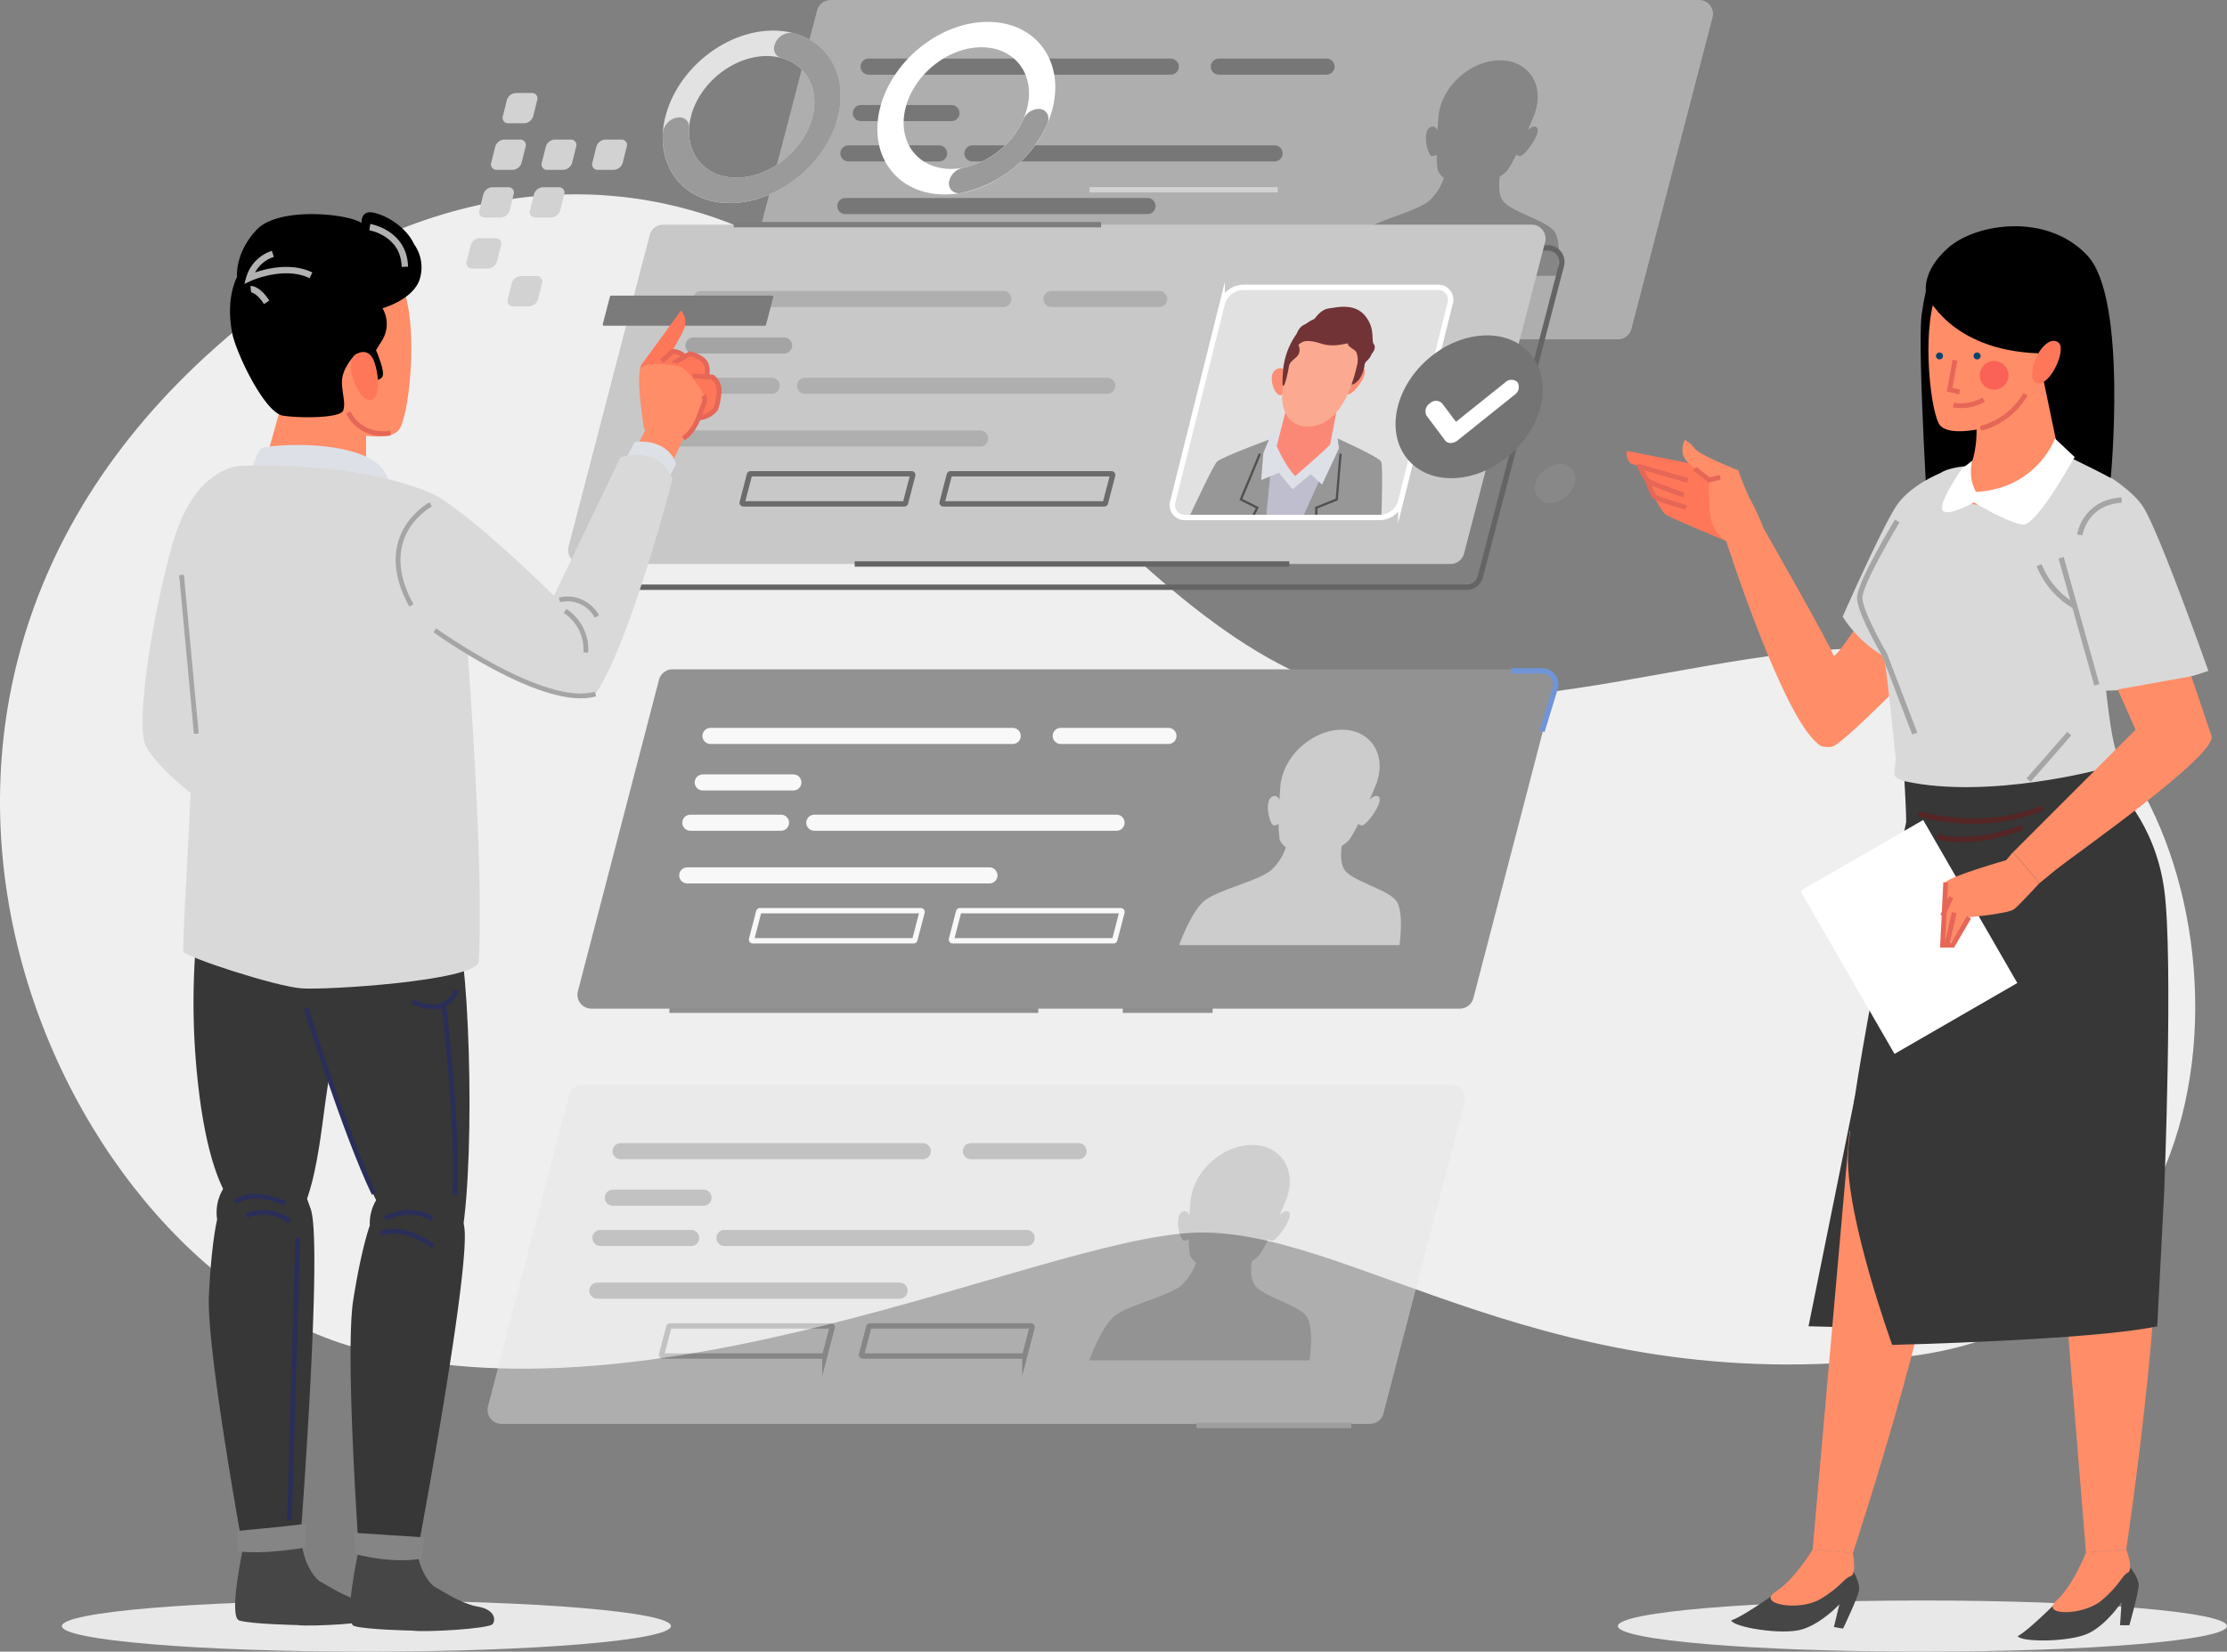 <svg id="Influence_" data-name="Influence " xmlns="http://www.w3.org/2000/svg" width="476.626" height="353.583" viewBox="0 0 476.626 353.583">
  <rect x="0" y="0" width="476.626" height="353.583" fill="#808080" stroke="none"/>
  <g id="Group_6538" data-name="Group 6538">
    <path id="Path_8231" data-name="Path 8231" d="M142.074,127.173s43.485-38.053,96.934-19.927S334.132,207.8,385.77,210.522s99.655-25.369,140.42-.91,48.017,130.456-29.9,141.329-121.393-28.08-154.915-26.27S226.324,367.247,162,349.13,39.7,205.99,142.074,127.173Z" transform="translate(-86.326 -60.754)" fill="#efefef"/>
    <g id="Group_6537" data-name="Group 6537" transform="translate(13.242)">
      <g id="Group_6516" data-name="Group 6516" transform="translate(86.583)">
        <g id="Group_6492" data-name="Group 6492" transform="translate(57.593)" opacity="0.46">
          <path id="Path_8232" data-name="Path 8232" d="M456.88,126.98H271a2.979,2.979,0,0,1-2.885-3.734l17.354-66.67a2.991,2.991,0,0,1,2.885-2.235h185.88a2.979,2.979,0,0,1,2.885,3.734l-17.354,66.67A2.976,2.976,0,0,1,456.88,126.98Z" transform="translate(-268.016 -54.34)" fill="#e4e4e4"/>
          <g id="Group_6491" data-name="Group 6491" transform="translate(23.501 14.261)">
            <line id="Line_410" data-name="Line 410" x2="64.678" transform="translate(4.973)" fill="none" stroke="#6e6e6e" stroke-linecap="round" stroke-linejoin="round" stroke-miterlimit="10" stroke-width="3.445"/>
            <line id="Line_411" data-name="Line 411" x2="64.678" transform="translate(0 29.848)" fill="none" stroke="#6e6e6e" stroke-linecap="round" stroke-linejoin="round" stroke-miterlimit="10" stroke-width="3.445"/>
            <line id="Line_412" data-name="Line 412" x2="64.678" transform="translate(27.197 18.576)" fill="none" stroke="#6e6e6e" stroke-linecap="round" stroke-linejoin="round" stroke-miterlimit="10" stroke-width="3.445"/>
            <line id="Line_413" data-name="Line 413" x2="19.399" transform="translate(3.318 9.946)" fill="none" stroke="#6e6e6e" stroke-linecap="round" stroke-linejoin="round" stroke-miterlimit="10" stroke-width="3.445"/>
            <line id="Line_414" data-name="Line 414" x2="19.408" transform="translate(0.658 18.576)" fill="none" stroke="#6e6e6e" stroke-linecap="round" stroke-linejoin="round" stroke-miterlimit="10" stroke-width="3.445"/>
            <line id="Line_415" data-name="Line 415" x2="23.055" transform="translate(79.935)" fill="none" stroke="#6e6e6e" stroke-linecap="round" stroke-linejoin="round" stroke-miterlimit="10" stroke-width="3.445"/>
            <path id="Path_8233" data-name="Path 8233" d="M395.091,120.426H360.669a.267.267,0,0,1-.26-.329l1.542-5.918a.278.278,0,0,1,.26-.2h34.423a.267.267,0,0,1,.26.329l-1.542,5.918A.278.278,0,0,1,395.091,120.426Z" transform="translate(-303.858 -76.568)" fill="none" stroke="#6e6e6e" stroke-miterlimit="10" stroke-width="1.148"/>
            <path id="Path_8234" data-name="Path 8234" d="M345.7,120.426H311.279a.267.267,0,0,1-.26-.329l1.542-5.918a.278.278,0,0,1,.26-.2h34.423a.267.267,0,0,1,.26.329l-1.542,5.918A.27.27,0,0,1,345.7,120.426Z" transform="translate(-297.26 -76.568)" fill="none" stroke="#6e6e6e" stroke-miterlimit="10" stroke-width="1.148"/>
          </g>
          <path id="Path_8235" data-name="Path 8235" d="M463.106,105.865c-1.767-2.348-8.924-4.063-10.9-6.411-1.014-1.2-1.014-3.431-.771-5.328a7.478,7.478,0,0,0,1.638-1.317A29.966,29.966,0,0,0,455,89.394a1.113,1.113,0,0,0,.823.347c.936-.026,4.514-4.9,3.6-6.03-.529-.641-1.378-.087-2.01.511.944-2.166,1.611-3.83,1.611-3.83h-.035c.087-.277.173-.546.243-.832,1.421-5.692-2.045-10.31-7.737-10.31s-11.463,4.618-12.884,10.31c-.069.277-.121.555-.173.832H438.4s-.165,1.664-.295,3.83c-.338-.6-.91-1.161-1.759-.511-1.482,1.126-.338,6,.589,6.03a1.8,1.8,0,0,0,1-.347,20.631,20.631,0,0,0,.234,3.414,4.186,4.186,0,0,0,1.317,1.62,11.567,11.567,0,0,1-3.31,5.025c-3.154,2.348-11.159,4.063-14.1,6.411-2.643,2.114-5,8.292-5.441,9.5h47.168C463.972,114.156,464.691,107.979,463.106,105.865Z" transform="translate(-287.87 -56.332)" fill="#8d8d8d"/>
        </g>
        <g id="Group_6498" data-name="Group 6498" transform="translate(21.767 48.095)">
          <g id="Group_6493" data-name="Group 6493">
            <path id="Path_8236" data-name="Path 8236" d="M419.55,188.23H233.67a2.979,2.979,0,0,1-2.885-3.734l17.354-66.67a2.991,2.991,0,0,1,2.885-2.235H436.9a2.979,2.979,0,0,1,2.885,3.734l-17.354,66.67A2.976,2.976,0,0,1,419.55,188.23Z" transform="translate(-227.203 -110.617)" fill="none" stroke="#646464" stroke-miterlimit="10" stroke-width="1.148"/>
            <path id="Path_8237" data-name="Path 8237" d="M415.53,182.49H229.65a2.979,2.979,0,0,1-2.885-3.734l17.354-66.67A2.991,2.991,0,0,1,247,109.85h185.88a2.979,2.979,0,0,1,2.885,3.734l-17.354,66.67A2.976,2.976,0,0,1,415.53,182.49Z" transform="translate(-226.666 -109.85)" fill="#c8c8c8"/>
            <line id="Line_416" data-name="Line 416" x2="93.035" transform="translate(61.319 72.64)" fill="none" stroke="#646464" stroke-miterlimit="10" stroke-width="1.148"/>
            <line id="Line_417" data-name="Line 417" x2="78.618" transform="translate(35.44)" fill="none" stroke="#7d7d7d" stroke-miterlimit="10" stroke-width="1.148"/>
          </g>
          <g id="Group_6497" data-name="Group 6497" transform="translate(129.339 13.429)">
            <path id="Path_8238" data-name="Path 8238" d="M420.466,174.606h-41.8a2.634,2.634,0,0,1-2.617-3.483l10.544-42.29a4.753,4.753,0,0,1,4.349-3.483h41.8a2.634,2.634,0,0,1,2.617,3.483l-10.544,42.29A4.753,4.753,0,0,1,420.466,174.606Z" transform="translate(-375.947 -125.35)" fill="#e1e1e1"/>
            <g id="Group_6496" data-name="Group 6496" transform="translate(3.451 4.151)">
              <path id="Path_8239" data-name="Path 8239" d="M400.49,179.747l3.656-14.668-6-2.539s-11.177,4.089-12.13,5.077c-.8.832-4.809,9.383-6.091,12.13h20.56Z" transform="translate(-379.93 -134.469)" fill="#979797"/>
              <path id="Path_8240" data-name="Path 8240" d="M424.373,179.747c.1-2.747.347-11.307-.035-12.13-.459-.988-9.591-5.077-9.591-5.077l-7.261,2.539-3.656,14.668Z" transform="translate(-383.123 -134.469)" fill="#979797"/>
              <path id="Path_8241" data-name="Path 8241" d="M406.822,180.442l5.736-12.7-12.312.71-1.2,11.991Z" transform="translate(-382.484 -135.164)" fill="#bebecf"/>
              <path id="Path_8242" data-name="Path 8242" d="M402.765,159.353l-2.677,1.689-1.759,4.237-.459,5.779,3.778-1.551,2.928,3.526,3.907-3.24,2.4,2.253,3.63-7.754-.641-4.8-1.516-.7Z" transform="translate(-382.327 -133.968)" fill="#dee0e8"/>
              <g id="Group_6495" data-name="Group 6495" transform="translate(17.801)">
                <path id="Path_8243" data-name="Path 8243" d="M403.936,146.442a1.707,1.707,0,0,0-2.747-.684c-1.845,1.36.312,6.611,1.655,5.034S403.936,146.442,403.936,146.442Z" transform="translate(-400.475 -132.165)" fill="#fb8e74"/>
                <path id="Path_8244" data-name="Path 8244" d="M419.516,146.3s1.75-2.166,3.076-.953-3.024,6.767-3.743,5.285S419.516,146.3,419.516,146.3Z" transform="translate(-402.903 -132.123)" fill="#fb8e74"/>
                <g id="Group_6494" data-name="Group 6494" transform="translate(1.061 19.467)">
                  <path id="Path_8245" data-name="Path 8245" d="M413.145,162.626l1.889-10.016-10.925.944-2.409,9.4s1.906,4.453,3.96,6.429C405.651,169.392,412,163.9,413.145,162.626Z" transform="translate(-401.7 -152.61)" fill="#fb8877"/>
                </g>
                <path id="Path_8246" data-name="Path 8246" d="M422.352,140.269c-.407,1.222-1.412,1.525-1.482,2.235a7.068,7.068,0,0,1-1.222,3.249,5.6,5.6,0,0,1-1.048.91s-9.375,2.643-14.131-1.014a8.116,8.116,0,0,1,.017-3.041c.321-1.638-.477-1.932.451-2.738a3.03,3.03,0,0,0,1.222-2.435,3.877,3.877,0,0,1,1.04-2.946c.953-.91,1.8-.606,2.729-1.421,0,0,1.369-2.3,3.171-2.556s5.614-1.222,7.876,1.568,1.222,5.224,1.871,6.091S422.352,140.269,422.352,140.269Z" transform="translate(-400.991 -130.141)" fill="#713336"/>
                <path id="Path_8247" data-name="Path 8247" d="M404.209,143.151s-4.427,12.182,3.908,13.1c7.365.173,9.972-8.811,11.029-13.421s.4-9.427-5.493-9.271S404.85,140.43,404.209,143.151Z" transform="translate(-400.817 -130.597)" fill="#fba990"/>
                <path id="Path_8248" data-name="Path 8248" d="M406.535,138.6a2.233,2.233,0,0,1,.043,1.958c-.5.988-1.88,1.36-2.079,2.66s-.806,4-1.178,4.124-.1-2.643-.043-3.587a15.946,15.946,0,0,1,2.729-7.339c1.967-2.487,3.18-3.535,6.68-4.1s6.152.9,7.122,3.041-.581,7.572-.581,7.572.234-2.582-.632-3.188-1.586-1.057-1.438-1.412-2.773.927-5.684-.009-3.856-.511-4.332-.208A1.965,1.965,0,0,0,406.535,138.6Z" transform="translate(-400.83 -130.416)" fill="#713336"/>
              </g>
              <path id="Path_8249" data-name="Path 8249" d="M396.914,166.44c-.069.286-4.064,9.8-4.064,9.8L396.359,178l-.988,1.975" transform="translate(-381.656 -134.99)" fill="none" stroke="#515151" stroke-miterlimit="10" stroke-width="0.488"/>
              <path id="Path_8250" data-name="Path 8250" d="M416.686,166.44c-.069.286-.823,9.8-.823,9.8L411.47,178v1.975" transform="translate(-384.143 -134.99)" fill="none" stroke="#515151" stroke-miterlimit="10" stroke-width="0.488"/>
            </g>
          </g>
          <path id="Path_8251" data-name="Path 8251" d="M420.466,174.606h-41.8a2.634,2.634,0,0,1-2.617-3.483l10.544-42.29a4.753,4.753,0,0,1,4.349-3.483h41.8a2.634,2.634,0,0,1,2.617,3.483l-10.544,42.29A4.753,4.753,0,0,1,420.466,174.606Z" transform="translate(-246.608 -111.921)" fill="none" stroke="#fff" stroke-miterlimit="10" stroke-width="1.148"/>
          <line id="Line_418" data-name="Line 418" x2="64.678" transform="translate(28.482 15.916)" fill="none" stroke="#afafaf" stroke-linecap="round" stroke-linejoin="round" stroke-miterlimit="10" stroke-width="3.445"/>
          <line id="Line_419" data-name="Line 419" x2="64.686" transform="translate(23.501 45.773)" fill="none" stroke="#afafaf" stroke-linecap="round" stroke-linejoin="round" stroke-miterlimit="10" stroke-width="3.445"/>
          <line id="Line_420" data-name="Line 420" x2="64.678" transform="translate(50.706 34.492)" fill="none" stroke="#afafaf" stroke-linecap="round" stroke-linejoin="round" stroke-miterlimit="10" stroke-width="3.445"/>
          <line id="Line_421" data-name="Line 421" x2="19.408" transform="translate(26.819 25.871)" fill="none" stroke="#a4a4a4" stroke-linecap="round" stroke-linejoin="round" stroke-miterlimit="10" stroke-width="3.445"/>
          <line id="Line_422" data-name="Line 422" x2="19.399" transform="translate(24.168 34.492)" fill="none" stroke="#afafaf" stroke-linecap="round" stroke-linejoin="round" stroke-miterlimit="10" stroke-width="3.445"/>
          <line id="Line_423" data-name="Line 423" x2="23.047" transform="translate(103.444 15.916)" fill="none" stroke="#afafaf" stroke-linecap="round" stroke-linejoin="round" stroke-miterlimit="10" stroke-width="3.445"/>
          <path id="Path_8252" data-name="Path 8252" d="M353.741,177.846H319.319a.267.267,0,0,1-.26-.329L320.6,171.6a.278.278,0,0,1,.26-.2h34.423a.267.267,0,0,1,.26.329L354,177.647A.268.268,0,0,1,353.741,177.846Z" transform="translate(-239.007 -118.072)" fill="none" stroke="#6b6b6b" stroke-miterlimit="10" stroke-width="1.148"/>
          <path id="Path_8253" data-name="Path 8253" d="M304.361,177.846H269.939a.267.267,0,0,1-.26-.329l1.542-5.918a.278.278,0,0,1,.26-.2H305.9a.267.267,0,0,1,.26.329l-1.542,5.918A.268.268,0,0,1,304.361,177.846Z" transform="translate(-232.411 -118.072)" fill="none" stroke="#6b6b6b" stroke-miterlimit="10" stroke-width="1.148"/>
        </g>
        <line id="Line_424" data-name="Line 424" x2="40.297" transform="translate(133.338 40.626)" fill="none" stroke="#d2d2d2" stroke-miterlimit="10" stroke-width="1.148"/>
        <g id="Group_6500" data-name="Group 6500" transform="translate(23.759 143.287)">
          <path id="Path_8254" data-name="Path 8254" d="M417.83,292.36H231.95a2.979,2.979,0,0,1-2.885-3.734l17.354-66.67a2.991,2.991,0,0,1,2.885-2.235h185.88a2.979,2.979,0,0,1,2.885,3.734l-17.354,66.67A2.976,2.976,0,0,1,417.83,292.36Z" transform="translate(-228.966 -219.72)" fill="#929292"/>
          <g id="Group_6499" data-name="Group 6499" transform="translate(23.501 14.261)">
            <line id="Line_425" data-name="Line 425" x2="64.686" transform="translate(4.973)" fill="none" stroke="#f8f8f8" stroke-linecap="round" stroke-linejoin="round" stroke-miterlimit="10" stroke-width="3.445"/>
            <line id="Line_426" data-name="Line 426" x2="64.678" transform="translate(0 29.857)" fill="none" stroke="#f8f8f8" stroke-linecap="round" stroke-linejoin="round" stroke-miterlimit="10" stroke-width="3.445"/>
            <line id="Line_427" data-name="Line 427" x2="64.686" transform="translate(27.197 18.576)" fill="none" stroke="#f8f8f8" stroke-linecap="round" stroke-linejoin="round" stroke-miterlimit="10" stroke-width="3.445"/>
            <line id="Line_428" data-name="Line 428" x2="19.399" transform="translate(3.318 9.955)" fill="none" stroke="#f8f8f8" stroke-linecap="round" stroke-linejoin="round" stroke-miterlimit="10" stroke-width="3.445"/>
            <line id="Line_429" data-name="Line 429" x2="19.399" transform="translate(0.667 18.576)" fill="none" stroke="#f8f8f8" stroke-linecap="round" stroke-linejoin="round" stroke-miterlimit="10" stroke-width="3.445"/>
            <line id="Line_430" data-name="Line 430" x2="23.055" transform="translate(79.935)" fill="none" stroke="#f8f8f8" stroke-linecap="round" stroke-linejoin="round" stroke-miterlimit="10" stroke-width="3.445"/>
            <path id="Path_8255" data-name="Path 8255" d="M356.041,285.806H321.619a.267.267,0,0,1-.26-.329l1.542-5.918a.278.278,0,0,1,.26-.2h34.423a.267.267,0,0,1,.26.329l-1.542,5.918A.268.268,0,0,1,356.041,285.806Z" transform="translate(-264.808 -241.948)" fill="none" stroke="#f8f8f8" stroke-miterlimit="10" stroke-width="1.148"/>
            <path id="Path_8256" data-name="Path 8256" d="M306.661,285.806H272.239a.267.267,0,0,1-.26-.329l1.542-5.918a.278.278,0,0,1,.26-.2H308.2a.267.267,0,0,1,.26.329l-1.542,5.918A.276.276,0,0,1,306.661,285.806Z" transform="translate(-258.211 -241.948)" fill="none" stroke="#f8f8f8" stroke-miterlimit="10" stroke-width="1.148"/>
          </g>
          <path id="Path_8257" data-name="Path 8257" d="M424.056,271.255c-1.767-2.348-8.924-4.063-10.9-6.411-1.014-1.2-1.014-3.431-.771-5.328a7.475,7.475,0,0,0,1.638-1.317,29.955,29.955,0,0,0,1.932-3.414,1.113,1.113,0,0,0,.823.347c.936-.026,4.514-4.9,3.6-6.03-.529-.641-1.378-.087-2.01.511.944-2.166,1.612-3.83,1.612-3.83h-.035c.087-.277.173-.546.243-.832,1.421-5.692-2.045-10.31-7.737-10.31s-11.463,4.618-12.884,10.31c-.069.277-.121.555-.173.832h-.035s-.165,1.664-.295,3.83c-.338-.6-.91-1.161-1.759-.511-1.482,1.126-.338,6,.589,6.03a1.8,1.8,0,0,0,1-.347,20.641,20.641,0,0,0,.234,3.414,4.186,4.186,0,0,0,1.317,1.62,11.566,11.566,0,0,1-3.31,5.025c-3.154,2.348-11.159,4.064-14.1,6.411-2.643,2.114-5,8.292-5.441,9.5h47.168C424.922,279.538,425.641,273.369,424.056,271.255Z" transform="translate(-248.82 -221.713)" fill="#ccc"/>
        </g>
        <g id="Group_6502" data-name="Group 6502" transform="translate(4.516 232.181)" opacity="0.46">
          <path id="Path_8258" data-name="Path 8258" d="M395.629,394.96H209.74a2.979,2.979,0,0,1-2.885-3.734l17.354-66.67a2.991,2.991,0,0,1,2.885-2.235h185.88a2.979,2.979,0,0,1,2.885,3.734l-17.354,66.67A2.973,2.973,0,0,1,395.629,394.96Z" transform="translate(-206.756 -322.32)" fill="#e4e4e4"/>
          <g id="Group_6501" data-name="Group 6501" transform="translate(23.509 14.261)">
            <line id="Line_431" data-name="Line 431" x2="64.678" transform="translate(4.973)" fill="none" stroke="#8d8d8d" stroke-linecap="round" stroke-linejoin="round" stroke-miterlimit="10" stroke-width="3.445"/>
            <line id="Line_432" data-name="Line 432" x2="64.678" transform="translate(0 29.857)" fill="none" stroke="#8d8d8d" stroke-linecap="round" stroke-linejoin="round" stroke-miterlimit="10" stroke-width="3.445"/>
            <line id="Line_433" data-name="Line 433" x2="64.678" transform="translate(27.197 18.576)" fill="none" stroke="#8d8d8d" stroke-linecap="round" stroke-linejoin="round" stroke-miterlimit="10" stroke-width="3.445"/>
            <line id="Line_434" data-name="Line 434" x2="19.408" transform="translate(3.31 9.955)" fill="none" stroke="#8d8d8d" stroke-linecap="round" stroke-linejoin="round" stroke-miterlimit="10" stroke-width="3.445"/>
            <line id="Line_435" data-name="Line 435" x2="19.408" transform="translate(0.658 18.576)" fill="none" stroke="#8d8d8d" stroke-linecap="round" stroke-linejoin="round" stroke-miterlimit="10" stroke-width="3.445"/>
            <line id="Line_436" data-name="Line 436" x2="23.055" transform="translate(79.935)" fill="none" stroke="#8d8d8d" stroke-linecap="round" stroke-linejoin="round" stroke-miterlimit="10" stroke-width="3.445"/>
            <path id="Path_8259" data-name="Path 8259" d="M333.841,388.406H299.419a.267.267,0,0,1-.26-.329l1.542-5.918a.278.278,0,0,1,.26-.2h34.423a.267.267,0,0,1,.26.329l-1.542,5.918A.268.268,0,0,1,333.841,388.406Z" transform="translate(-242.608 -344.548)" fill="none" stroke="#8d8d8d" stroke-miterlimit="10" stroke-width="1.148"/>
            <path id="Path_8260" data-name="Path 8260" d="M284.451,388.406H250.029a.267.267,0,0,1-.26-.329l1.542-5.918a.278.278,0,0,1,.26-.2h34.423a.267.267,0,0,1,.26.329l-1.542,5.918A.268.268,0,0,1,284.451,388.406Z" transform="translate(-236.01 -344.548)" fill="none" stroke="#8d8d8d" stroke-miterlimit="10" stroke-width="1.148"/>
          </g>
          <path id="Path_8261" data-name="Path 8261" d="M401.856,373.855c-1.767-2.348-8.924-4.063-10.9-6.411-1.014-1.2-1.014-3.431-.771-5.328a7.479,7.479,0,0,0,1.638-1.317,29.966,29.966,0,0,0,1.932-3.414,1.113,1.113,0,0,0,.823.347c.936-.026,4.514-4.9,3.6-6.03-.528-.641-1.378-.087-2.01.511.944-2.166,1.611-3.83,1.611-3.83h-.035c.087-.277.173-.546.243-.832,1.421-5.692-2.045-10.31-7.737-10.31s-11.463,4.618-12.884,10.31c-.069.277-.121.555-.173.832h-.035s-.165,1.664-.295,3.83c-.338-.6-.91-1.161-1.759-.511-1.482,1.126-.338,6,.589,6.03a1.8,1.8,0,0,0,1-.347,20.631,20.631,0,0,0,.234,3.414,4.186,4.186,0,0,0,1.317,1.62,11.566,11.566,0,0,1-3.31,5.025c-3.154,2.348-11.159,4.064-14.1,6.411-2.643,2.114-5,8.292-5.441,9.5h47.168C402.722,382.138,403.441,375.969,401.856,373.855Z" transform="translate(-226.612 -324.313)" fill="#ababab"/>
        </g>
        <line id="Line_437" data-name="Line 437" x2="33.175" transform="translate(156.22 305.159)" fill="none" stroke="#9e9e9e" stroke-miterlimit="10" stroke-width="1.148"/>
        <line id="Line_438" data-name="Line 438" x2="78.939" transform="translate(43.448 216.265)" fill="none" stroke="#8e8e8e" stroke-miterlimit="10" stroke-width="1.148"/>
        <line id="Line_439" data-name="Line 439" x2="19.234" transform="translate(140.469 216.265)" fill="none" stroke="#8e8e8e" stroke-miterlimit="10" stroke-width="1.148"/>
        <path id="Path_8262" data-name="Path 8262" d="M459.57,220.1h6.671a2.91,2.91,0,0,1,2.781,3.769l-2.816,9.167" transform="translate(-236.012 -76.483)" fill="none" stroke="#7094d8" stroke-miterlimit="10" stroke-width="1.148"/>
        <g id="Group_6506" data-name="Group 6506" transform="translate(0 19.902)">
          <g id="Group_6503" data-name="Group 6503" transform="translate(7.746)">
            <path id="Path_8263" data-name="Path 8263" d="M215.1,83.8h-3.4a1.164,1.164,0,0,1-1.161-1.542l.849-3.4a2.1,2.1,0,0,1,1.932-1.542h3.4a1.164,1.164,0,0,1,1.161,1.542l-.849,3.4A2.115,2.115,0,0,1,215.1,83.8Z" transform="translate(-210.483 -77.31)" fill="#d2d2d2"/>
          </g>
          <g id="Group_6504" data-name="Group 6504" transform="translate(5.259 9.972)">
            <path id="Path_8264" data-name="Path 8264" d="M212.228,95.309h-3.4a1.164,1.164,0,0,1-1.161-1.542l.849-3.4a2.1,2.1,0,0,1,1.932-1.542h3.405a1.164,1.164,0,0,1,1.161,1.542l-.849,3.4A2.115,2.115,0,0,1,212.228,95.309Z" transform="translate(-207.613 -88.82)" fill="#d2d2d2"/>
            <path id="Path_8265" data-name="Path 8265" d="M224.718,95.309h-3.4a1.164,1.164,0,0,1-1.161-1.542l.849-3.4a2.1,2.1,0,0,1,1.932-1.542h3.4a1.164,1.164,0,0,1,1.161,1.542l-.849,3.4A2.106,2.106,0,0,1,224.718,95.309Z" transform="translate(-209.282 -88.82)" fill="#d2d2d2"/>
            <path id="Path_8266" data-name="Path 8266" d="M237.218,95.309h-3.405a1.164,1.164,0,0,1-1.161-1.542l.849-3.4a2.1,2.1,0,0,1,1.932-1.542h3.4A1.164,1.164,0,0,1,240,90.362l-.849,3.4A2.123,2.123,0,0,1,237.218,95.309Z" transform="translate(-210.952 -88.82)" fill="#d2d2d2"/>
          </g>
          <g id="Group_6505" data-name="Group 6505" transform="translate(0 20.179)">
            <path id="Path_8267" data-name="Path 8267" d="M209.288,107.089h-3.4a1.164,1.164,0,0,1-1.161-1.542l.849-3.405A2.1,2.1,0,0,1,207.5,100.6h3.405a1.164,1.164,0,0,1,1.161,1.542l-.849,3.405A2.106,2.106,0,0,1,209.288,107.089Z" transform="translate(-201.961 -100.6)" fill="#d2d2d2"/>
            <path id="Path_8268" data-name="Path 8268" d="M206.158,119.669h-3.4a1.164,1.164,0,0,1-1.161-1.542l.849-3.405a2.1,2.1,0,0,1,1.932-1.542h3.4a1.164,1.164,0,0,1,1.161,1.542l-.849,3.405A2.123,2.123,0,0,1,206.158,119.669Z" transform="translate(-201.543 -102.281)" fill="#d2d2d2"/>
            <path id="Path_8269" data-name="Path 8269" d="M221.788,107.089h-3.4a1.164,1.164,0,0,1-1.161-1.542l.849-3.405A2.1,2.1,0,0,1,220,100.6h3.4a1.164,1.164,0,0,1,1.161,1.542l-.849,3.405A2.123,2.123,0,0,1,221.788,107.089Z" transform="translate(-203.631 -100.6)" fill="#d2d2d2"/>
            <path id="Path_8270" data-name="Path 8270" d="M216.308,129.039H212.9a1.164,1.164,0,0,1-1.161-1.542l.849-3.4a2.1,2.1,0,0,1,1.932-1.542h3.4a1.164,1.164,0,0,1,1.161,1.542l-.849,3.4A2.106,2.106,0,0,1,216.308,129.039Z" transform="translate(-202.899 -103.532)" fill="#d2d2d2"/>
          </g>
        </g>
        <g id="Group_6514" data-name="Group 6514" transform="translate(42.005 4.687)">
          <g id="Group_6510" data-name="Group 6510" transform="translate(0 1.863)">
            <g id="Group_6509" data-name="Group 6509">
              <g id="Group_6508" data-name="Group 6508">
                <g id="Group_6507" data-name="Group 6507">
                  <path id="Path_8271" data-name="Path 8271" d="M274.939,61.943h-.052a.955.955,0,0,1-.156-.017v.009c-.347-.026-.7-.035-1.066-.035-10.085,0-20.291,8.084-22.977,18.125l-.121.477h-.009a.736.736,0,0,1-.035.147l-.078.3h.009c-2.209,10.18,4.315,18.281,14.772,17.857,9.531-.39,19.148-8,22.016-17.432C290.352,71.153,284.7,62.619,274.939,61.943Zm6.957,19.1c-2.01,6.706-8.889,12.121-15.647,12.329-7.269.234-11.809-5.415-10.31-12.511l.208-.84h-.009c1.932-7.035,9.1-12.676,16.176-12.676.364,0,.728.017,1.074.052C280.146,67.956,284.036,73.908,281.9,81.039Z" transform="translate(-250.024 -61.9)" fill="#e2e2e2"/>
                  <path id="Path_8272" data-name="Path 8272" d="M273.952,65.147h0a2.05,2.05,0,0,0,1.412,2.643c5.51,1.456,8.456,6.914,6.533,13.308-2.01,6.706-8.889,12.121-15.647,12.329-6.637.208-10.995-4.462-10.57-10.674a2,2,0,0,0-2.123-2.2h0a3.673,3.673,0,0,0-3.483,3.18c-.6,8.855,5.666,15.517,15.171,15.128,9.531-.39,19.148-8,22.016-17.432,2.764-9.106-1.4-16.869-9.245-18.948A3.643,3.643,0,0,0,273.952,65.147Z" transform="translate(-250.026 -61.967)" fill="#9a9a9a"/>
                </g>
              </g>
            </g>
          </g>
          <g id="Group_6513" data-name="Group 6513" transform="translate(45.943)">
            <g id="Group_6512" data-name="Group 6512">
              <g id="Group_6511" data-name="Group 6511">
                <path id="Path_8273" data-name="Path 8273" d="M327.968,59.793h-.052c-.061,0-.13-.009-.191-.009-.338-.017-.684-.035-1.031-.035-10.2,0-20.534,8.266-23.073,18.472s3.665,18.472,13.863,18.472c.347,0,.693-.017,1.048-.035.069,0,.13-.009.2-.009h.052c9.712-.658,19.234-8.56,21.738-18.255a.914.914,0,0,0,.043-.165C342.992,68.44,337.4,60.452,327.968,59.793Zm-8.2,31.4h-.052c-.217.017-.433.026-.641.026h0c-.078,0-.147.009-.225.009-7.191,0-11.567-5.831-9.773-13.022s9.071-13.022,16.263-13.022c.078,0,.147.009.217.009.217,0,.424.009.632.026h.052c6.645.468,10.579,6.1,8.863,12.979-.017.052-.026.1-.043.165C333.288,85.179,326.591,90.733,319.763,91.192Z" transform="translate(-303.051 -59.75)" fill="#fff"/>
                <path id="Path_8274" data-name="Path 8274" d="M336.639,83.52a18.238,18.238,0,0,1-12.884,10.345,3.8,3.8,0,0,0-2.928,2.686h0a2.1,2.1,0,0,0,2.582,2.677A25.881,25.881,0,0,0,341.768,84.49c.736-1.681-.156-3.24-1.871-3.24h0A3.738,3.738,0,0,0,336.639,83.52Z" transform="translate(-305.414 -62.622)" fill="#9a9a9a"/>
              </g>
            </g>
          </g>
        </g>
        <path id="Path_8275" data-name="Path 8275" d="M269.9,133.826H235.479a.267.267,0,0,1-.26-.329l1.542-5.918a.278.278,0,0,1,.26-.2h34.423a.267.267,0,0,1,.26.329l-1.542,5.918A.278.278,0,0,1,269.9,133.826Z" transform="translate(-206.041 -64.097)" fill="#7b7b7b"/>
        <g id="Group_6515" data-name="Group 6515" transform="translate(192.696 65.506)">
          <ellipse id="Ellipse_319" data-name="Ellipse 319" cx="17.311" cy="13.499" rx="17.311" ry="13.499" transform="translate(0 22.916) rotate(-41.445)" fill="#747474"/>
          <path id="Path_8276" data-name="Path 8276" d="M474,173.135a5.711,5.711,0,0,1-5.224,4.185,3.156,3.156,0,0,1-3.136-4.185,5.711,5.711,0,0,1,5.224-4.185A3.165,3.165,0,0,1,474,173.135Z" transform="translate(-429.502 -135.156)" fill="#888"/>
          <path id="Path_8277" data-name="Path 8277" d="M443.844,161.714a1.452,1.452,0,0,1-1.2-.555L438.7,155.9a2.015,2.015,0,0,1,.658-2.66,1.865,1.865,0,0,1,2.66,0l2.954,3.934,10.544-8.439a1.866,1.866,0,0,1,2.66,0,2.016,2.016,0,0,1-.659,2.66l-12.208,9.773A2.439,2.439,0,0,1,443.844,161.714Z" transform="translate(-425.883 -132.382)" fill="#fff"/>
        </g>
      </g>
      <g id="Group_6528" data-name="Group 6528" transform="translate(333.023 48.426)">
        <ellipse id="Ellipse_320" data-name="Ellipse 320" cx="65.18" cy="5.476" rx="65.18" ry="5.476" transform="translate(0 294.205)" fill="#e8e8e8"/>
        <g id="Group_6524" data-name="Group 6524" transform="translate(1.855)">
          <g id="Group_6522" data-name="Group 6522">
            <path id="Path_8278" data-name="Path 8278" d="M563.637,119.8s-1.655,3.318-2.651,10.614,1.655,49.42,1.655,49.42l28.522-2.989-12.936-55.061Z" transform="translate(-497.825 -111.511)"/>
            <g id="Group_6520" data-name="Group 6520">
              <path id="Path_8279" data-name="Path 8279" d="M543.025,325.19l-9.955,49.256,19.408.494s4.973-43.78,2.989-43.78S543.025,325.19,543.025,325.19Z" transform="translate(-494.126 -138.949)" fill="#373737"/>
              <g id="Group_6517" data-name="Group 6517" transform="translate(83.72 184.836)">
                <path id="Path_8280" data-name="Path 8280" d="M595.034,447.02s-7.3,7.633-10.284,9.288c.667,1.326,11.281,1.326,15.258-.667S606.974,449,606.974,449l-.329,4.973h1.993s1.993-6.966,1.993-8.621-1.993-3.977-1.993-3.977Z" transform="translate(-584.75 -339.306)" fill="#464646"/>
                <path id="Path_8281" data-name="Path 8281" d="M593.18,333.1l7.3,89.561,8.621-.667s9.955-65.674,5.97-88.227S593.18,333.1,593.18,333.1Z" transform="translate(-585.876 -323.568)" fill="#ff8d68"/>
                <path id="Path_8282" data-name="Path 8282" d="M600.5,437.839s-2.651,6.966-6.3,10.284,5.64,3.318,9.617,0,4.315-5.311,5.64-5.97-.329-4.973-.329-4.973Z" transform="translate(-585.902 -338.745)" fill="#ff8d68"/>
              </g>
              <g id="Group_6518" data-name="Group 6518" transform="translate(22.404 186.672)">
                <path id="Path_8283" data-name="Path 8283" d="M525.685,445.658s-8.482,6.29-11.705,7.425c.433,1.421,10.891,3.206,15.154,1.915s7.988-5.363,7.988-5.363l-1.17,4.852,1.958.338s3.136-6.533,3.414-8.162-1.291-4.263-1.291-4.263Z" transform="translate(-513.98 -341.279)" fill="#464646"/>
                <path id="Path_8284" data-name="Path 8284" d="M541.982,332.786l-7.9,89.509,8.612.8s20.881-63.058,20.759-85.965S541.982,332.786,541.982,332.786Z" transform="translate(-516.665 -325.687)" fill="#ff8d68"/>
                <path id="Path_8285" data-name="Path 8285" d="M532.692,437.18s-3.786,6.42-7.945,9.071,5,4.219,9.479,1.62,5.147-4.505,6.567-4.939.511-4.956.511-4.956Z" transform="translate(-515.277 -340.581)" fill="#ff8d68"/>
              </g>
              <g id="Group_6519" data-name="Group 6519" transform="translate(0 45.753)">
                <path id="Path_8286" data-name="Path 8286" d="M505.284,169.119l-17.146-3.379s-.26,2.339,1.3,2.859l1.56.52s3.9,9.357,5.718,10.388,12.736,5.545,12.736,5.545l2.851-11Z" transform="translate(-488.121 -163.401)" fill="#ff7759"/>
                <path id="Path_8287" data-name="Path 8287" d="M519.458,182.63s-.165-1.161-2.461-5.814a47.479,47.479,0,0,1-3.119-7.278s-8.058-3.119-9.357-4.679a5.744,5.744,0,0,0-2.079-1.819s-1.56,2.859.78,4.939,4.419,3.639,4.419,3.639-.26,5.978.52,8.837a7.614,7.614,0,0,0,3.119,4.245Z" transform="translate(-489.966 -163.04)" fill="#ff8d68"/>
                <path id="Path_8288" data-name="Path 8288" d="M547.6,195.164s-11.61,18.576-11.939,16.912-14.928-27.2-14.928-27.2l-8.006,2.729s11.983,37.4,19.616,43.373c0,0,.667,1,2.989.667s20.231-18.905,20.231-18.905Z" transform="translate(-491.409 -165.958)" fill="#ff8d68"/>
              </g>
              <path id="Path_8289" data-name="Path 8289" d="M562.311,171.29s-6.221,2.487-9.2,6.8S541.5,201.97,541.5,201.97a26.635,26.635,0,0,0,15.258,11.281l14.59-26.867Z" transform="translate(-495.252 -118.389)" fill="#d9d9d9"/>
              <path id="Path_8290" data-name="Path 8290" d="M554.775,244.263s.494,7.962.494,10.943c0,0-11.939,57.712-12.442,71.15s9.453,40.8,9.453,40.8,42.792-1,56.724-3.977l1.49-28.86s1.993-50.252,0-64.678-10.449-21.894-10.449-21.894l-2.487-6.966Z" transform="translate(-495.427 -127.672)" fill="#373737"/>
              <path id="Path_8291" data-name="Path 8291" d="M591.72,167.27s11.194,5.224,14.677,10.7,13.932,35.072,13.932,35.072-11.688,4.228-21.894,4.228c0,0,1,9.453,1.993,12.442s-2.487,4.228-2.487,4.228-24.381,6.715-42.541,2.738c0,0-2.235-.494-2.235-1.49s.251-3.483.251-3.483-1.742-16.912-2.235-19.9-5.97-11.116-5.476-14.348,8.959-18.247,8.959-18.247,5.718-6.715,8.214-8.456,8.707-1.741,8.707-1.741Z" transform="translate(-495.81 -117.852)" fill="#d9d9d9"/>
              <path id="Path_8292" data-name="Path 8292" d="M573.723,155.138c.009.39,1.43,8.837-3.249,14.807-4.679,6.108,13.767,5.848,18.056-.39,3.9-5.588,3.509-6.5,3.509-6.5s-3.119-10.128-2.209-16.756C589.569,140.331,573.463,143.97,573.723,155.138Z" transform="translate(-499.022 -114.671)" fill="#ff8d68"/>
              <path id="Path_8293" data-name="Path 8293" d="M572.662,115.966s-5.38,1.378-8.422,9.635-1.014,25.8,1.014,27.872,8.2,1.274,16.757-1.551c9.037-2.98,12.1-12.381,13.707-18.585C598.81,121.476,588.491,109.26,572.662,115.966Z" transform="translate(-498.082 -110.744)" fill="#ff8d68"/>
              <path id="Path_8294" data-name="Path 8294" d="M562.15,124.829s4.973,11.939,23.878,12.606l4.393,21.106s8.049,3.864,11.194,5.6c0,0,3.648-38.313-4.973-47.6s-23.878-6.966-29.857-1.655S562.15,124.829,562.15,124.829Z" transform="translate(-497.993 -110.233)"/>
              <path id="Path_8295" data-name="Path 8295" d="M594.443,166.657l-4.228-3.977s-3.734,10.7-16.912,11.445a9.093,9.093,0,0,1-.745-6.715l-2.235,1.741s-4.731,6.715-4.228,8.707,6.8-1.49,6.8-1.49,7.46,4.479,10.449,4.731C586.316,181.334,593.949,167.4,594.443,166.657Z" transform="translate(-498.533 -117.239)" fill="#fff"/>
              <path id="Path_8296" data-name="Path 8296" d="M589.832,140.908s1.993-3.292,3.985-2.079-1.274,8.655-3.985,8.829S588.567,142.814,589.832,140.908Z" transform="translate(-501.503 -114.017)" fill="#ff7759"/>
            </g>
            <line id="Line_440" data-name="Line 440" x2="7.633" y2="27.197" transform="translate(93.008 70.983)" fill="none" stroke="#a5a5a5" stroke-miterlimit="10" stroke-width="1.148"/>
            <path id="Path_8297" data-name="Path 8297" d="M590.02,193.98a17.994,17.994,0,0,0,7.46,8.707" transform="translate(-501.734 -121.421)" fill="none" stroke="#a5a5a5" stroke-miterlimit="10" stroke-width="1.148"/>
            <path id="Path_8298" data-name="Path 8298" d="M600.07,185.36s1-6.966,8.959-7.46" transform="translate(-503.076 -119.272)" fill="none" stroke="#a5a5a5" stroke-miterlimit="10" stroke-width="1.148"/>
            <path id="Path_8299" data-name="Path 8299" d="M553.75,183.07s-8.127,13.351-8.04,16.505,5.311,12.1,5.311,12.1l6.472,16.912" transform="translate(-495.814 -119.963)" fill="none" stroke="#a5a5a5" stroke-miterlimit="10" stroke-width="1.148"/>
            <line id="Line_441" data-name="Line 441" y1="9.946" x2="8.707" transform="translate(86.042 108.628)" fill="none" stroke="#a5a5a5" stroke-miterlimit="10" stroke-width="1.148"/>
            <g id="Group_6521" data-name="Group 6521" transform="translate(2.867 51.48)">
              <path id="Path_8300" data-name="Path 8300" d="M501.636,172.57l-10.206-2.92a13.269,13.269,0,0,0,1.577,2.92c.667.667,7.8,3.154,7.8,3.154" transform="translate(-491.43 -169.65)" fill="none" stroke="#e66657" stroke-miterlimit="10" stroke-width="1.026"/>
              <path id="Path_8301" data-name="Path 8301" d="M493.26,173.02a18.165,18.165,0,0,0,1.49,3.483c.494.494,6.8,2.322,6.8,2.322" transform="translate(-491.674 -170.1)" fill="none" stroke="#e66657" stroke-miterlimit="10" stroke-width="1.026"/>
              <path id="Path_8302" data-name="Path 8302" d="M504.93,170.14l3.119,2.426,2.357-.6" transform="translate(-493.233 -169.715)" fill="none" stroke="#e66657" stroke-miterlimit="10" stroke-width="1.026"/>
            </g>
          </g>
          <g id="Group_6523" data-name="Group 6523" transform="translate(66.228 27.029)">
            <path id="Path_8303" data-name="Path 8303" d="M575.57,159.065a15.686,15.686,0,0,0,9.617-7.3" transform="translate(-566.031 -142.811)" fill="none" stroke="#e66657" stroke-miterlimit="10" stroke-width="1.026"/>
            <path id="Path_8304" data-name="Path 8304" d="M569.071,143.35l-1.161,6.3,2.157.494" transform="translate(-565.008 -141.687)" fill="none" stroke="#e66657" stroke-miterlimit="10" stroke-width="1.026"/>
            <path id="Path_8305" data-name="Path 8305" d="M568.87,154.271a10.2,10.2,0,0,0,6.472-1.161" transform="translate(-565.136 -142.99)" fill="none" stroke="#e66657" stroke-miterlimit="10" stroke-width="1.026"/>
            <path id="Path_8306" data-name="Path 8306" d="M581.514,146.607a3.067,3.067,0,1,1-3.067-3.067A3.067,3.067,0,0,1,581.514,146.607Z" transform="translate(-566.005 -141.712)" fill="#fa6157"/>
            <path id="Path_8307" data-name="Path 8307" d="M575.34,142.175a.745.745,0,1,1-.745-.745A.745.745,0,0,1,575.34,142.175Z" transform="translate(-565.801 -141.43)" fill="#024470"/>
            <path id="Path_8308" data-name="Path 8308" d="M566.05,142.175a.745.745,0,1,1-.745-.745A.745.745,0,0,1,566.05,142.175Z" transform="translate(-564.56 -141.43)" fill="#024470"/>
          </g>
          <path id="Path_8309" data-name="Path 8309" d="M560.16,255.228s13.681,4.228,26.616-1.248" transform="translate(-497.745 -129.436)" fill="none" stroke="#562525" stroke-miterlimit="10" stroke-width="1.148"/>
          <path id="Path_8310" data-name="Path 8310" d="M564.85,260.763s6.966,2.322,18.247-1.993" transform="translate(-498.371 -130.076)" fill="none" stroke="#562525" stroke-miterlimit="10" stroke-width="1.148"/>
        </g>
        <rect id="Rectangle_723" data-name="Rectangle 723" width="30.35" height="40.297" transform="matrix(0.866, -0.5, 0.5, 0.866, 39.052, 142.292)" fill="#fff"/>
        <g id="Group_6527" data-name="Group 6527" transform="translate(69.495 96.351)">
          <g id="Group_6525" data-name="Group 6525" transform="translate(0.115)">
            <path id="Path_8311" data-name="Path 8311" d="M586.932,271.525s-4.15,4.557-5.389,5.554-9.7,1.742-9.7,1.742-3.734,6.221-4.731,5.97-.745-1-.745-1-.251-11.194.494-12.442,12.936-4.731,12.936-4.731l1.49-1.742,5.649,6.645" transform="translate(-566.323 -227.243)" fill="#ff8d68"/>
            <path id="Path_8312" data-name="Path 8312" d="M621.75,221.44c.329,1,2.989,8.794,4.315,12.771s-28.522,24.875-33.166,28.522l-3.648,2.989-5.64-6.637,26.2-26.2L606,224.265Z" transform="translate(-568.632 -221.44)" fill="#ff8d68"/>
          </g>
          <g id="Group_6526" data-name="Group 6526" transform="translate(0 44.118)">
            <line id="Line_442" data-name="Line 442" y1="6.966" x2="1.577" transform="translate(0.91 6.472)" fill="none" stroke="#e66657" stroke-miterlimit="10" stroke-width="1.026"/>
            <line id="Line_443" data-name="Line 443" y1="3.977" x2="1.819" transform="translate(0 3.154)" fill="none" stroke="#e66657" stroke-miterlimit="10" stroke-width="1.026"/>
            <path id="Path_8313" data-name="Path 8313" d="M566.849,272.36,566.19,285.8h2.157l3.483-5.97" transform="translate(-566.19 -272.36)" fill="none" stroke="#e66657" stroke-miterlimit="10" stroke-width="1.026"/>
          </g>
        </g>
      </g>
      <g id="Group_6536" data-name="Group 6536" transform="translate(0 45.438)">
        <ellipse id="Ellipse_321" data-name="Ellipse 321" cx="65.18" cy="5.476" rx="65.18" ry="5.476" transform="translate(0 297.194)" fill="#e8e8e8"/>
        <g id="Group_6535" data-name="Group 6535" transform="translate(17.266)">
          <g id="Group_6534" data-name="Group 6534">
            <g id="Group_6533" data-name="Group 6533">
              <g id="Group_6529" data-name="Group 6529" transform="translate(14.175 203.835)">
                <path id="Path_8314" data-name="Path 8314" d="M146.272,435.444s1.386-2.963,6.515-2.175,5.727,1.776,6.325,4.349,2.374,5.337,3.552,5.926,5.528,3.552,9.089,4.15,3.951,2.764,3.162,3.752-14.226,1.776-17.19,1.386c0,0-10.076-.2-12.442-.988S146.073,436.432,146.272,435.444Z" transform="translate(-138.769 -354.215)" fill="#464646"/>
                <path id="Path_8315" data-name="Path 8315" d="M139.693,353.841a9.733,9.733,0,0,1,7.139-10.925c8.638-2.747,10.276,1.248,12.892,8.707s-2.244,71.2-2.244,71.2-9.946,1.7-12.5.191c0,0-7.581-41.493-7.053-52.877S139.693,353.841,139.693,353.841Z" transform="translate(-137.9 -342.047)" fill="#373737"/>
                <path id="Path_8316" data-name="Path 8316" d="M144.85,432.367s11.263-.988,14.816-1.577l-.2,5.138s-8.889,1.577-14.417.788Z" transform="translate(-138.828 -353.902)" fill="#858585"/>
              </g>
              <path id="Path_8317" data-name="Path 8317" d="M138.972,171.33s-7.113.4-11.454,16.592-7.113,35.947-5.528,41.085,18.567,18.966,24.892,18.966,6.715-4.739,5.528-8.69-13.429-14.616-13.429-14.616,9.877-31.607,9.479-39.9S143.313,171.33,138.972,171.33Z" transform="translate(-121.538 -115.406)" fill="#d9d9d9"/>
              <g id="Group_6531" data-name="Group 6531" transform="translate(105.296 21.016)">
                <path id="Path_8318" data-name="Path 8318" d="M244.248,164.958l-1.178.121,2.643-5.233s6.723-.425,7.8,2.417l-3.084,6.836Z" transform="translate(-243.07 -134.885)" fill="#ff8d68"/>
                <g id="Group_6530" data-name="Group 6530" transform="translate(0.974)">
                  <path id="Path_8319" data-name="Path 8319" d="M248.788,147.615s-.26-5.346,1.638-6.108,4.037.719,4.037.719,3.076-.312,4.064,1a5.937,5.937,0,0,1,.9,3.3,3.109,3.109,0,0,1,2.192,2.036c.451,1.655-.355,4.843-.355,4.843s-2.01,2.469-4.341,1.854C254.593,154.659,248.788,147.615,248.788,147.615Z" transform="translate(-244.806 -132.409)" fill="#ff7759"/>
                  <path id="Path_8320" data-name="Path 8320" d="M244.683,150.56s-.71-7,.043-7.928,8.465-11.593,8.465-11.593a3.878,3.878,0,0,1,.676,3.89c-.918,2.071-4.549,8.37-4.549,8.37l-.017,5.38A11.91,11.91,0,0,1,244.683,150.56Z" transform="translate(-244.219 -131.04)" fill="#ff7759"/>
                  <path id="Path_8321" data-name="Path 8321" d="M245.222,157.935s-1.845-11.237-.589-12.788,7.425-.641,8.595-.2,4.436,4.644,4.887,6.29-2.617,7.624-4.462,8.941S246.3,160.084,245.222,157.935Z" transform="translate(-244.194 -132.809)" fill="#ff8d68"/>
                </g>
              </g>
              <path id="Path_8322" data-name="Path 8322" d="M240.38,167.9l2.374-4.349s5.528-.988,8.3,3.362c.788,1.577.4,1.577.4,1.577l-1.776,3.552Z" transform="translate(-137.414 -114.355)" fill="#dee0e8"/>
              <path id="Path_8323" data-name="Path 8323" d="M171.465,113.38s5.848,1.5,9.158,10.466,1.1,28.046-1.1,30.29-8.915,1.386-18.212-1.681c-9.825-3.24-13.143-13.455-14.9-20.187C143.056,119.367,154.267,106.094,171.465,113.38Z" transform="translate(-124.782 -107.388)" fill="#ff8d68"/>
              <path id="Path_8324" data-name="Path 8324" d="M151.23,168.158l4.739-16.99s9.479-2.764,15.4,3.552l1.975,2.764v11.064A62.794,62.794,0,0,1,151.23,168.158Z" transform="translate(-125.505 -112.632)" fill="#ff8d68"/>
              <path id="Path_8325" data-name="Path 8325" d="M135.717,275.642a156.634,156.634,0,0,0,0,44.447c3.552,23.705,10.666,26.079,17.19,26.079s8.3-18.966,9.479-27.257,5.926-36.745-2.963-43.26S140.456,268.538,135.717,275.642Z" transform="translate(-123.222 -128.659)" fill="#373737"/>
              <path id="Path_8326" data-name="Path 8326" d="M164.368,303.572s-7.113-18.966,5.337-27.257,21.929-7.113,24.892,6.515,3.552,60.45-.589,69.928C189.849,362.246,175.034,347.43,164.368,303.572Z" transform="translate(-126.99 -128.734)" fill="#373737"/>
              <path id="Path_8327" data-name="Path 8327" d="M182.519,113.591a8.531,8.531,0,0,1,1.118,7.85c-1.681,4.211-7.85,5.892-7.85,5.892a6.744,6.744,0,0,1,0,6.732l-1.4,2.244s1.967,4.488,1.4,5.606-2.521.84-2.521.84-2.244-6.169-3.084-5.606-3.084,3.362-3.084,5.892.84,4.488.277,6.169-9.253,1.681-12.9,1.118-9.253-11.775-10.657-16.826c0,0-1.967-7.009.84-12.9,0,0-.563-5.051,4.211-10.094s19.91-3.362,22.431-1.4c0,0-.277-2.807,2.521-2.244S180.839,109.943,182.519,113.591Z" transform="translate(-124.425 -106.784)"/>
              <path id="Path_8328" data-name="Path 8328" d="M178.093,143.719s-.84-3.648-3.925-1.967.563,10.38,3.084,9.816S178.647,145.122,178.093,143.719Z" transform="translate(-128.411 -111.396)" fill="#ff7759"/>
              <path id="Path_8329" data-name="Path 8329" d="M148.34,169.9s1.326-4.653,2.513-5.043,15.8-1.975,23.705,2.764c3.552,2.764,3.162,4.739,3.162,4.739S154.128,167.842,148.34,169.9Z" transform="translate(-125.119 -114.466)" fill="#dee0e8"/>
              <path id="Path_8330" data-name="Path 8330" d="M143,169.137s24.493-1.577,41.874,5.926c7.9,3.951,25.975,21.825,25.975,21.825l14.227-29.631s8-2.868,11.159,4.644c0,0-8.985,34.96-16.5,46.024-4.739,3.951-27.361-8.889-27.361-8.889s3.552,45.825,2.374,66.376c-1.577,3.951-32.4,5.926-37.923,5.528s-24.892-6.715-25.282-7.9,2.764-48.6,1.975-54.125-3.162-32.794-2.374-36.745S135.486,170.714,143,169.137Z" transform="translate(-122.801 -114.79)" fill="#d9d9d9"/>
              <g id="Group_6532" data-name="Group 6532" transform="translate(44.404 206.428)">
                <path id="Path_8331" data-name="Path 8331" d="M174.653,436.814s1.386-2.963,6.515-2.175,5.727,1.776,6.325,4.349,2.374,5.337,3.552,5.926,5.528,3.552,9.089,4.15,3.951,2.764,3.162,3.752-14.227,1.776-17.19,1.386c0,0-10.076-.2-12.442-.988S174.453,437.8,174.653,436.814Z" transform="translate(-172.789 -356.991)" fill="#464646"/>
                <path id="Path_8332" data-name="Path 8332" d="M177.045,355.524a9.735,9.735,0,0,1,8.3-10.076c8.889-1.776,10.076,2.374,11.853,10.076s-10.076,70.517-10.076,70.517-10.076.589-12.442-1.187c0,0-2.963-42.073-1.187-53.336C175.269,360.272,177.045,355.524,177.045,355.524Z" transform="translate(-172.808 -345.04)" fill="#373737"/>
                <path id="Path_8333" data-name="Path 8333" d="M174,437.61s7.7,2.175,14.227.988l.589-4.54L173.8,433.07Z" transform="translate(-172.924 -356.799)" fill="#858585"/>
              </g>
              <path id="Path_8334" data-name="Path 8334" d="M161.95,303.45s8.3,26.668,14.521,39.708" transform="translate(-126.937 -133.056)" fill="none" stroke="#2a2e59" stroke-miterlimit="10" stroke-width="1.026"/>
              <path id="Path_8335" data-name="Path 8335" d="M181.44,355.227s5.034-2.963,10.076,0" transform="translate(-129.541 -139.797)" fill="none" stroke="#2a2e59" stroke-miterlimit="10" stroke-width="1.026"/>
              <path id="Path_8336" data-name="Path 8336" d="M180.41,359.114s4.15-2.374,11.263,2.669" transform="translate(-129.403 -140.417)" fill="none" stroke="#2a2e59" stroke-miterlimit="10" stroke-width="1.026"/>
              <path id="Path_8337" data-name="Path 8337" d="M144.51,351.14s3.258-2.963,10.666.295" transform="translate(-124.607 -139.262)" fill="none" stroke="#2a2e59" stroke-miterlimit="10" stroke-width="1.026"/>
              <path id="Path_8338" data-name="Path 8338" d="M147.24,354.631a8.9,8.9,0,0,1,9.184,1.187" transform="translate(-124.972 -139.789)" fill="none" stroke="#2a2e59" stroke-miterlimit="10" stroke-width="1.026"/>
              <line id="Line_444" data-name="Line 444" x1="1.776" y2="60.45" transform="translate(31.452 219.58)" fill="none" stroke="#2a2e59" stroke-miterlimit="10" stroke-width="1.026"/>
              <path id="Path_8339" data-name="Path 8339" d="M188.17,301.374s6.715,3.951,9.479-2.374" transform="translate(-130.44 -132.462)" fill="none" stroke="#2a2e59" stroke-miterlimit="10" stroke-width="1.026"/>
              <path id="Path_8340" data-name="Path 8340" d="M195.92,302.65s3.162,24.493,2.374,40.7" transform="translate(-131.475 -132.949)" fill="none" stroke="#2a2e59" stroke-miterlimit="10" stroke-width="1.026"/>
              <line id="Line_445" data-name="Line 445" x2="3.162" y2="33.972" transform="translate(8.345 77.653)" fill="none" stroke="#a5a5a5" stroke-miterlimit="10" stroke-width="1.026"/>
              <path id="Path_8341" data-name="Path 8341" d="M193.75,210.09s23.41,16.886,34.371,13.629" transform="translate(-131.185 -120.584)" fill="none" stroke="#a5a5a5" stroke-miterlimit="10" stroke-width="1.026"/>
              <path id="Path_8342" data-name="Path 8342" d="M225.9,205.3a9.78,9.78,0,0,1,4.445,8.889" transform="translate(-135.48 -119.944)" fill="none" stroke="#a5a5a5" stroke-miterlimit="10" stroke-width="1.026"/>
              <path id="Path_8343" data-name="Path 8343" d="M224.53,202.539a7.13,7.13,0,0,1,8,3.552" transform="translate(-135.297 -119.548)" fill="none" stroke="#a5a5a5" stroke-miterlimit="10" stroke-width="1.026"/>
              <path id="Path_8344" data-name="Path 8344" d="M191.651,178.97s-12.442,6.515-4.15,21.634" transform="translate(-129.97 -116.427)" fill="none" stroke="#a5a5a5" stroke-miterlimit="10" stroke-width="1.026"/>
              <path id="Path_8345" data-name="Path 8345" d="M172.38,156.23s2.071,5.337,9.037,4.445" transform="translate(-128.33 -113.389)" fill="none" stroke="#e66657" stroke-miterlimit="10" stroke-width="1.026"/>
              <path id="Path_8346" data-name="Path 8346" d="M249.78,143.251l2.322-2.071a3.576,3.576,0,0,1,2.5,1.031" transform="translate(-138.67 -111.379)" fill="none" stroke="#e66657" stroke-miterlimit="10" stroke-width="1.026"/>
              <path id="Path_8347" data-name="Path 8347" d="M252.97,143.673c0-.147,3.31-1.923,3.31-1.923s3.015.736,3.457,2.322a4,4,0,0,1,.1,2.417" transform="translate(-139.096 -111.455)" fill="none" stroke="#e66657" stroke-miterlimit="10" stroke-width="1.026"/>
              <path id="Path_8348" data-name="Path 8348" d="M257.48,147.279c.147-.052,4.193.2,4.193.2a3.537,3.537,0,0,1,1.43,2.911,15.267,15.267,0,0,1-.684,3.83,5.012,5.012,0,0,1-3.908,2" transform="translate(-139.699 -112.193)" fill="none" stroke="#e66657" stroke-miterlimit="10" stroke-width="1.026"/>
              <path id="Path_8349" data-name="Path 8349" d="M259.477,152.06a2.445,2.445,0,0,1-.147,2.218c-.641,1.43-1.421,5.181-4.219,6.94" transform="translate(-139.382 -112.832)" fill="none" stroke="#e66657" stroke-miterlimit="10" stroke-width="1.026"/>
            </g>
            <path id="Path_8350" data-name="Path 8350" d="M161.107,121.662c-5.779-2.816-13.187.589-13.187.589a7.671,7.671,0,0,1,5.034-5.181" transform="translate(-125.063 -108.158)" fill="none" stroke="#b1b1b1" stroke-miterlimit="10" stroke-width="1.368"/>
            <path id="Path_8351" data-name="Path 8351" d="M148.27,125.79s1.482-.147,3.4,2.816" transform="translate(-125.109 -109.323)" fill="none" stroke="#b1b1b1" stroke-miterlimit="10" stroke-width="1.368"/>
            <path id="Path_8352" data-name="Path 8352" d="M177.68,110.46s7.313,1.187,7.5,8.491" transform="translate(-129.038 -107.275)" fill="none" stroke="#b1b1b1" stroke-miterlimit="10" stroke-width="1.368"/>
          </g>
        </g>
      </g>
    </g>
  </g>
</svg>
